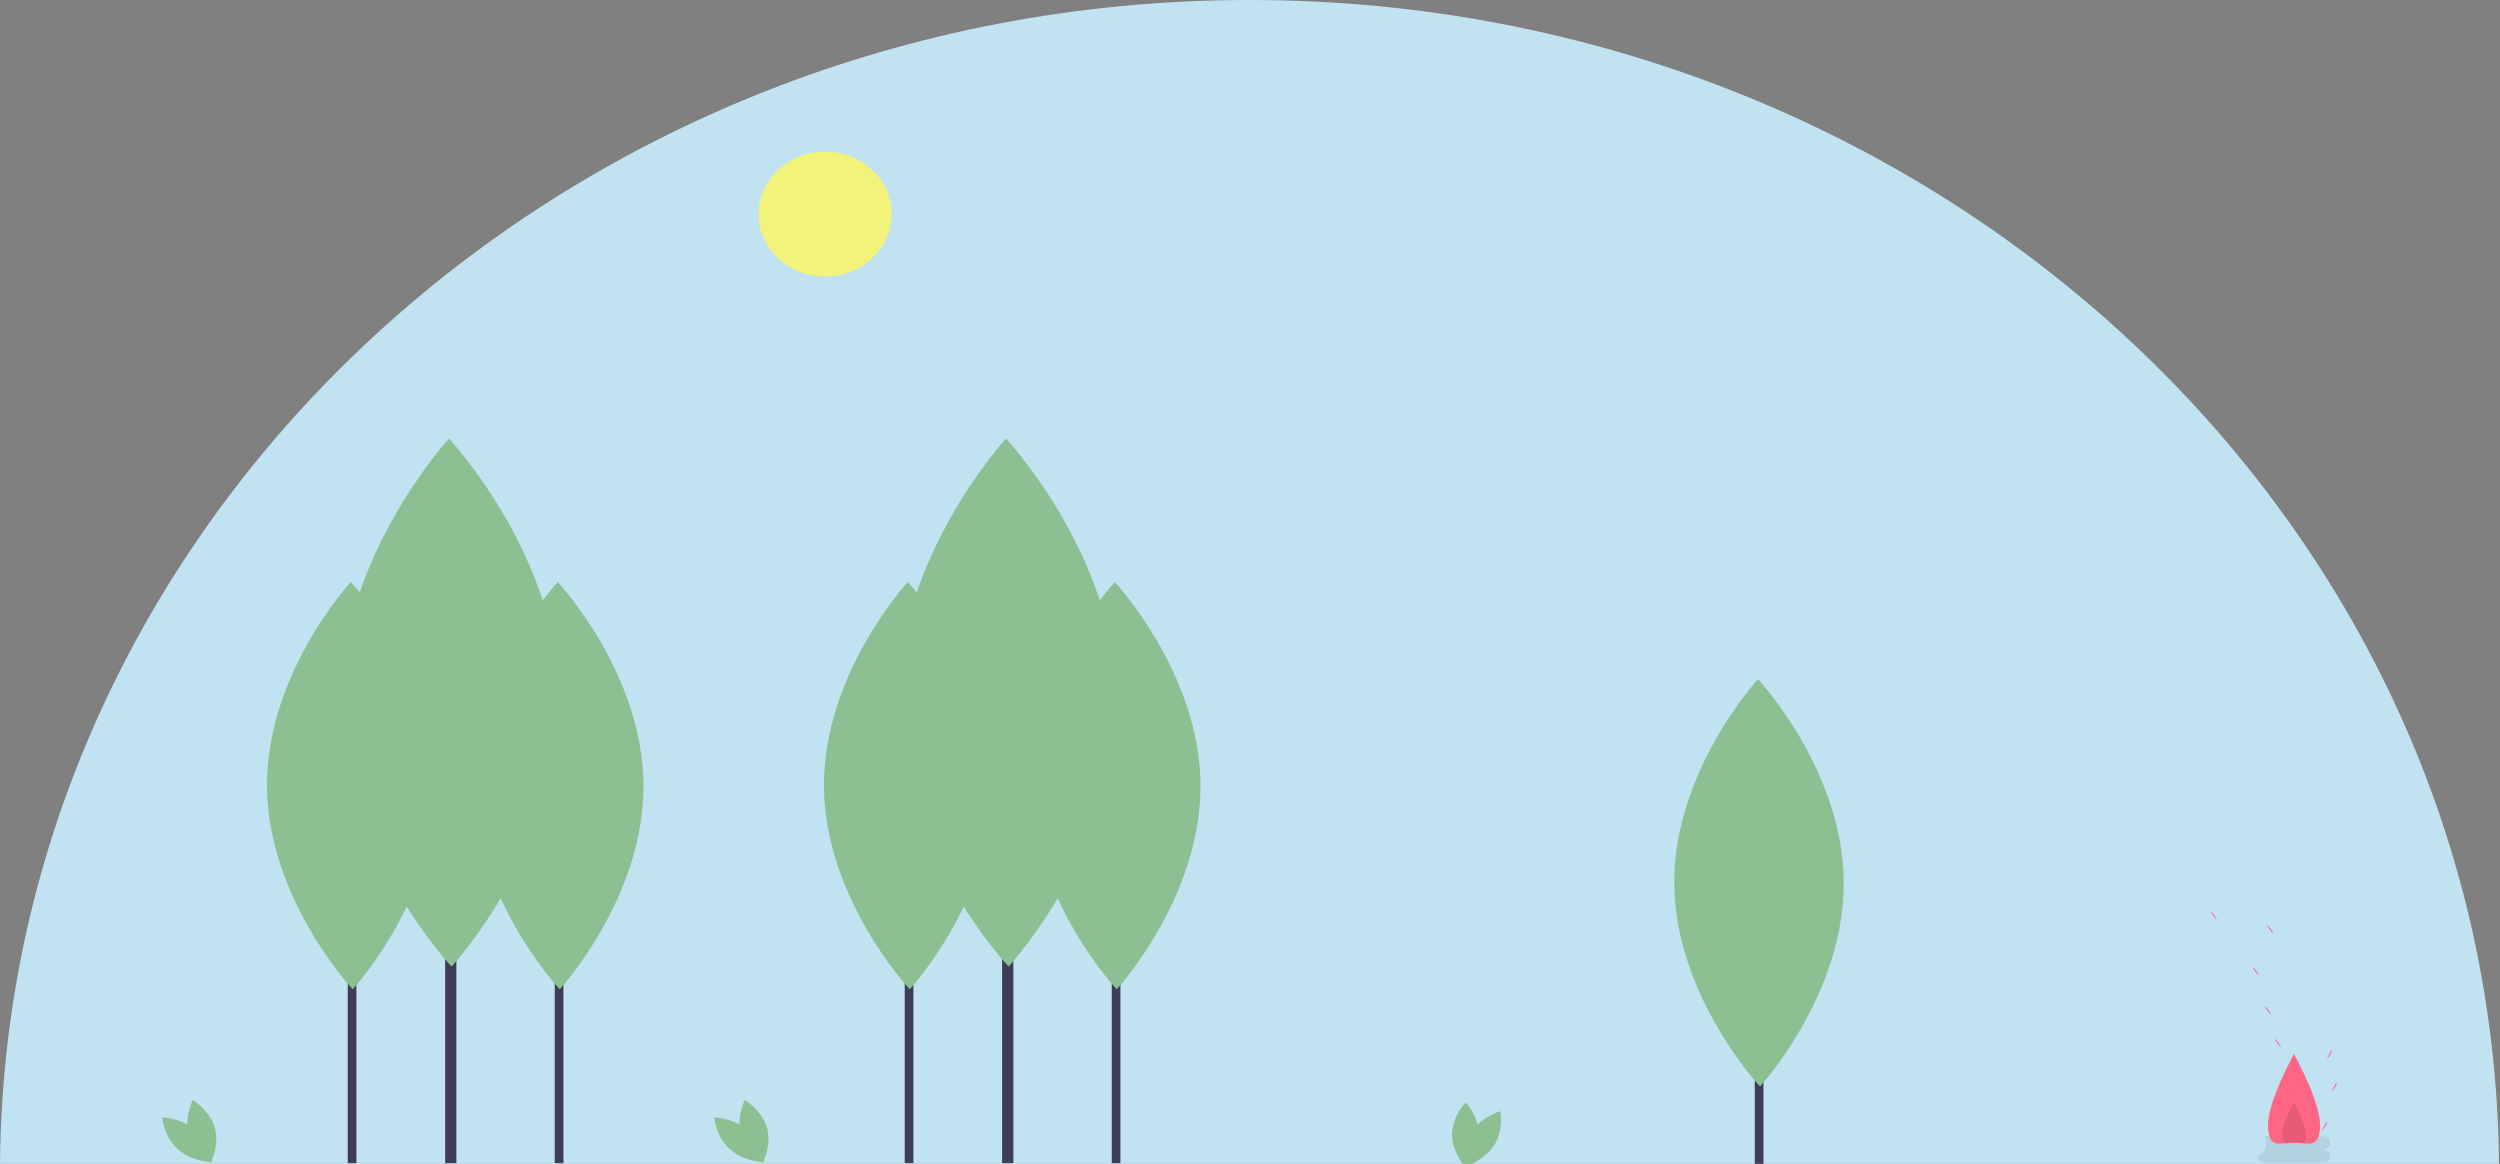 <svg width="1074" height="500" viewBox="0 0 1074 500" fill="none" xmlns="http://www.w3.org/2000/svg">
<rect x="0" y="0" width="1074" height="500" fill="#808080" stroke="none"/>
<g id="undraw_daylight">
<g clip-path="url(#clip0)">
<path id="light-bg" d="M536.779 0C241.723 0 2.277 223.493 0 500H1073.56C1071.28 223.493 831.835 0 536.779 0Z" fill="#C0E2F1"/>
<g id="trees">
<path id="Vector" d="M242.048 361.511H238.322V499.685H242.048V361.511Z" fill="#3F3D56"/>
<path id="Vector_2" d="M276.434 337.37C276.672 385.686 240.464 425.012 240.464 425.012C240.464 425.012 203.872 386.001 203.635 337.685C203.398 289.369 239.605 250.044 239.605 250.044C239.605 250.044 276.197 289.054 276.434 337.37Z" fill="#8CBF91"/>
<path id="Vector_3" d="M196.058 320.549H191.228V499.685H196.058V320.549Z" fill="#3F3D56"/>
<path id="Vector_4" d="M240.638 301.628C240.946 364.268 194.005 415.251 194.005 415.251C194.005 415.251 146.565 364.676 146.258 302.037C145.95 239.397 192.891 188.414 192.891 188.414C192.891 188.414 240.331 238.989 240.638 301.628Z" fill="#8CBF91"/>
<path id="Vector_5" d="M153.11 361.511H149.384V499.685H153.11V361.511Z" fill="#3F3D56"/>
<path id="Vector_6" d="M187.496 337.37C187.733 385.686 151.526 425.012 151.526 425.012C151.526 425.012 114.934 386.001 114.697 337.685C114.46 289.369 150.667 250.044 150.667 250.044C150.667 250.044 187.259 289.054 187.496 337.37Z" fill="#8CBF91"/>
<path id="Vector_7" d="M481.334 361.511H477.608V499.685H481.334V361.511Z" fill="#3F3D56"/>
<path id="Vector_8" d="M757.584 374.751H753.858V512.926H757.584V374.751Z" fill="#3F3D56"/>
<path id="Vector_9" d="M515.721 337.37C515.958 385.686 479.751 425.012 479.751 425.012C479.751 425.012 443.159 386.001 442.922 337.685C442.684 289.369 478.892 250.044 478.892 250.044C478.892 250.044 515.484 289.054 515.721 337.37Z" fill="#8CBF91"/>
<path id="Vector_10" d="M435.345 320.549H430.514V499.685H435.345V320.549Z" fill="#3F3D56"/>
<path id="Vector_11" d="M479.925 301.628C480.232 364.268 433.291 415.251 433.291 415.251C433.291 415.251 385.852 364.676 385.544 302.037C385.237 239.397 432.178 188.414 432.178 188.414C432.178 188.414 479.617 238.989 479.925 301.628Z" fill="#8CBF91"/>
<path id="Vector_12" d="M392.396 361.511H388.67V499.685H392.396V361.511Z" fill="#3F3D56"/>
<path id="Vector_13" d="M426.782 337.37C427.02 385.686 390.812 425.012 390.812 425.012C390.812 425.012 354.22 386.001 353.983 337.685C353.746 289.369 389.953 250.044 389.953 250.044C389.953 250.044 426.545 289.054 426.782 337.37Z" fill="#8CBF91"/>
<path id="Vector_14" d="M792.065 379.12C792.302 427.436 756.095 466.761 756.095 466.761C756.095 466.761 719.503 427.751 719.266 379.435C719.028 331.119 755.236 291.793 755.236 291.793C755.236 291.793 791.828 330.804 792.065 379.12Z" fill="#8CBF91"/>
</g>
<g id="plants">
<path id="Vector_15" d="M318.318 487.36C320.452 494.763 327.758 499.348 327.758 499.348C327.758 499.348 331.606 491.93 329.473 484.527C327.34 477.123 320.033 472.538 320.033 472.538C320.033 472.538 316.185 479.956 318.318 487.36Z" fill="#8CBF91"/>
<path id="Vector_16" d="M321.453 485.769C327.306 491.118 328.021 499.342 328.021 499.342C328.021 499.342 319.246 498.892 313.392 493.543C307.539 488.193 306.824 479.969 306.824 479.969C306.824 479.969 315.599 480.419 321.453 485.769Z" fill="#8CBF91"/>
<path id="Vector_17" d="M631.962 486.449C627.748 493.02 629.282 501.144 629.282 501.144C629.282 501.144 637.648 498.616 641.861 492.045C646.075 485.475 644.541 477.351 644.541 477.351C644.541 477.351 636.175 479.879 631.962 486.449Z" fill="#8CBF91"/>
<path id="Vector_18" d="M635.355 487.472C635.295 495.141 629.469 501.318 629.469 501.318C629.469 501.318 623.74 495.061 623.799 487.392C623.859 479.723 629.685 473.546 629.685 473.546C629.685 473.546 635.414 479.802 635.355 487.472Z" fill="#8CBF91"/>
<path id="Vector_19" d="M81.15 487.36C83.283 494.763 90.589 499.348 90.589 499.348C90.589 499.348 94.438 491.93 92.304 484.527C90.171 477.123 82.864 472.538 82.864 472.538C82.864 472.538 79.016 479.956 81.15 487.36Z" fill="#8CBF91"/>
<path id="Vector_20" d="M84.284 485.769C90.138 491.118 90.853 499.342 90.853 499.342C90.853 499.342 82.077 498.892 76.224 493.543C70.37 488.193 69.655 479.969 69.655 479.969C69.655 479.969 78.431 480.419 84.284 485.769Z" fill="#8CBF91"/>
</g>
<g id="campfire">
<path id="Vector_21" opacity="0.1" d="M998.033 493.826C998.841 493.826 999.616 493.525 1000.19 492.988C1000.76 492.452 1001.08 491.724 1001.08 490.966C1001.08 490.207 1000.76 489.479 1000.19 488.943C999.616 488.407 998.841 488.105 998.033 488.105H972.983C973.791 489.622 973.924 491.379 973.352 492.988C972.781 494.597 971.552 495.928 969.936 496.686C969.936 497.445 970.257 498.172 970.828 498.709C971.4 499.245 972.174 499.547 972.983 499.547H998.033C998.841 499.547 999.616 499.245 1000.19 498.709C1000.76 498.172 1001.08 497.445 1001.08 496.686C1001.08 495.928 1000.76 495.2 1000.19 494.664C999.616 494.127 998.841 493.826 998.033 493.826Z" fill="#434253"/>
<path id="Vector_22" d="M996.679 483.338C996.679 493.869 991.678 490.966 985.508 490.966C979.338 490.966 974.337 493.869 974.337 483.338C974.337 472.806 985.508 452.827 985.508 452.827C985.508 452.827 996.679 472.806 996.679 483.338Z" fill="#FF6584"/>
<path id="Vector_23" opacity="0.1" d="M990.586 487.367C990.586 492.154 988.312 490.834 985.508 490.834C982.703 490.834 980.43 492.154 980.43 487.367C980.43 482.58 985.508 473.499 985.508 473.499C985.508 473.499 990.586 482.58 990.586 487.367Z" fill="black"/>
</g>
<g id="fire-sparks">
<path id="Vector_24" d="M999.511 455.197C999.511 455.197 1001.83 452.931 1001.79 450.709L999.511 455.197Z" fill="#FF6584"/>
<path id="Vector_25" d="M975.726 436.318C975.726 436.318 974.757 433.309 972.671 432.259L975.726 436.318Z" fill="#FF6584"/>
<path id="Vector_26" d="M952.433 395.563C952.433 395.563 951.464 392.554 949.377 391.504L952.433 395.563Z" fill="#FF6584"/>
<path id="Vector_27" d="M979.961 450.234C979.961 450.234 978.993 447.226 976.906 446.176L979.961 450.234Z" fill="#FF6584"/>
<path id="Vector_28" d="M976.785 401.527C976.785 401.527 975.816 398.518 973.729 397.468L976.785 401.527Z" fill="#FF6584"/>
<path id="Vector_29" d="M970.432 419.419C970.432 419.419 969.464 416.41 967.377 415.361L970.432 419.419Z" fill="#FF6584"/>
<path id="Vector_30" d="M997.393 486.012C997.393 486.012 999.714 483.746 999.668 481.524L997.393 486.012Z" fill="#FF6584"/>
<path id="Vector_31" d="M1001.63 469.113C1001.63 469.113 1003.95 466.848 1003.9 464.625L1001.63 469.113Z" fill="#FF6584"/>
</g>
<g id="moon">
<path id="Vector_32" d="M354.469 118.831C370.258 118.831 383.057 106.815 383.057 91.992C383.057 77.169 370.258 65.153 354.469 65.153C338.681 65.153 325.882 77.169 325.882 91.992C325.882 106.815 338.681 118.831 354.469 118.831Z" fill="#F1F37B"/>
</g>
</g>
</g>
<defs>
<clipPath id="clip0">
<rect width="1073.56" height="500" fill="white"/>
</clipPath>
</defs>
</svg>
